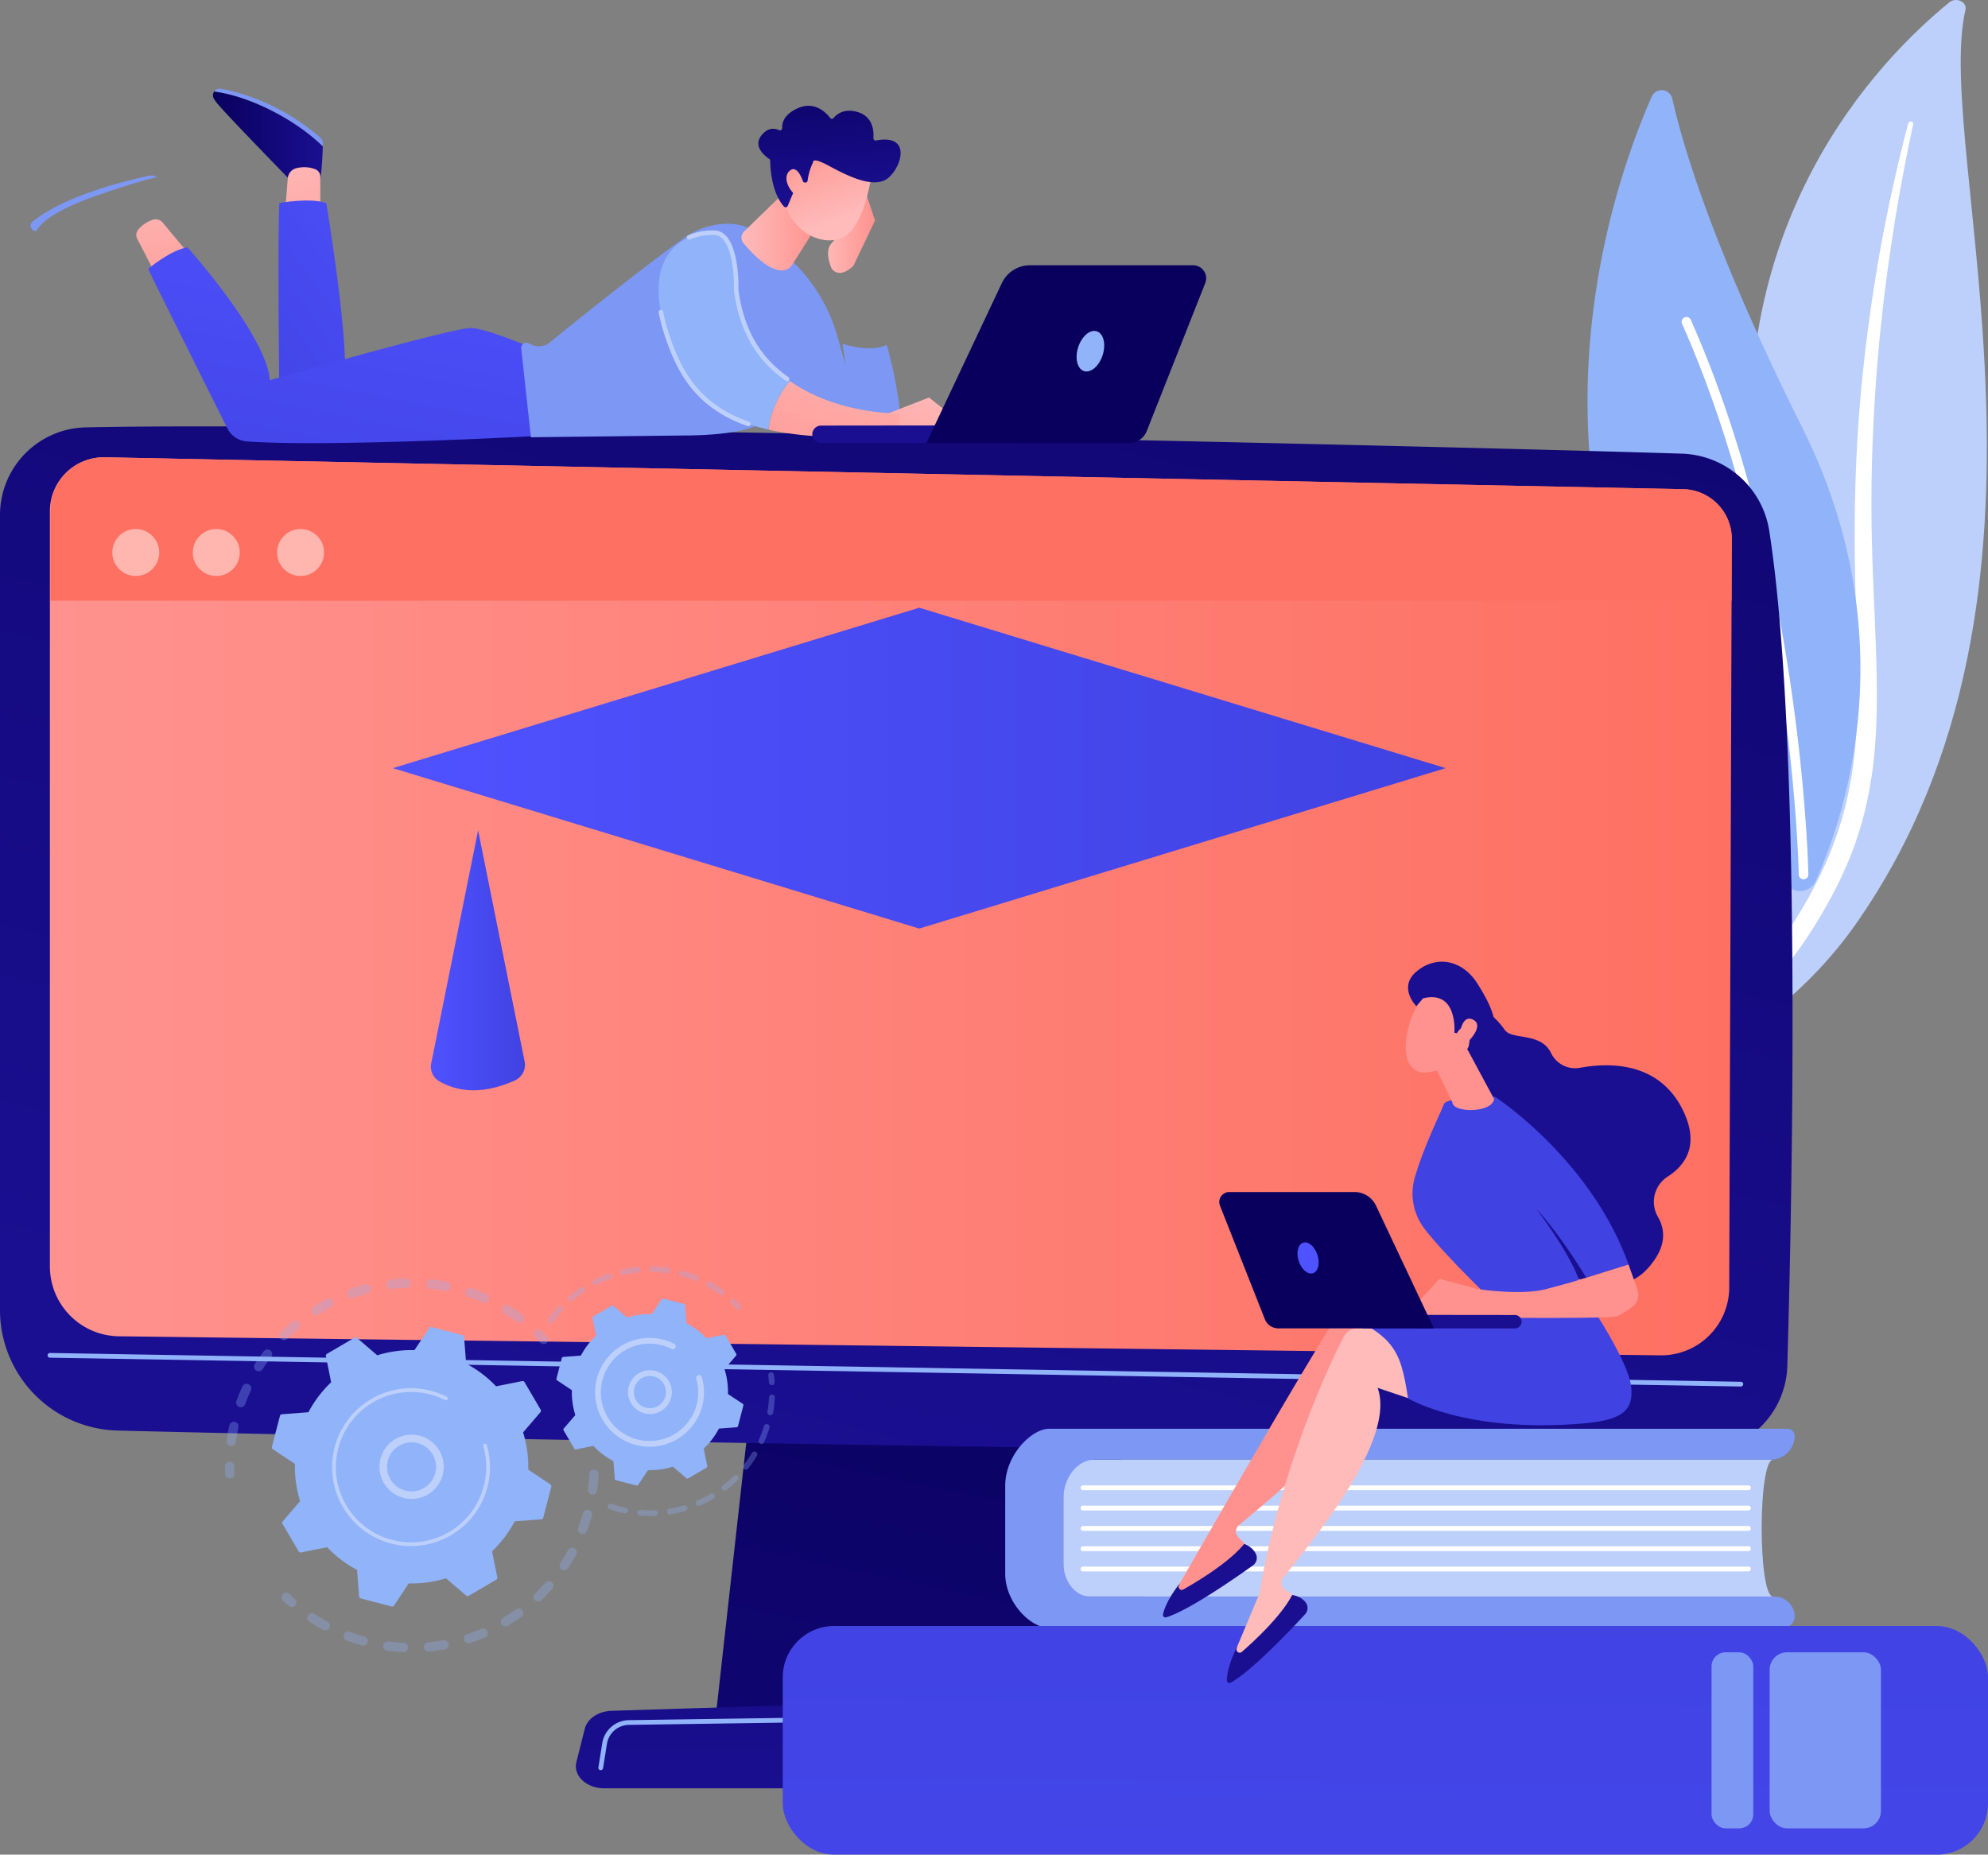 <svg xmlns="http://www.w3.org/2000/svg" xmlns:xlink="http://www.w3.org/1999/xlink" width="828.765" height="773.254" viewBox="0 0 828.765 773.254"><rect x="0" y="0" width="828.765" height="773.254" fill="#808080" stroke="none"/><defs><linearGradient id="a" x1="0.835" y1="-0.575" x2="-0.404" y2="3.986" gradientUnits="objectBoundingBox"><stop offset="0" stop-color="#09005d"/><stop offset="1" stop-color="#1a0f91"/></linearGradient><linearGradient id="b" x1="1.063" y1="-0.858" x2="0.303" y2="0.97" xlink:href="#a"/><linearGradient id="c" y1="0.5" x2="1" y2="0.5" gradientUnits="objectBoundingBox"><stop offset="0" stop-color="#ff928e"/><stop offset="1" stop-color="#fe7062"/></linearGradient><linearGradient id="d" x1="0.934" y1="-7.202" x2="0.463" y2="1.376" xlink:href="#a"/><linearGradient id="e" x1="0.663" y1="-6.507" x2="0.543" y2="-1.225" xlink:href="#c"/><linearGradient id="f" x1="0.736" y1="-4.925" x2="0.466" y2="1.285" gradientUnits="objectBoundingBox"><stop offset="0" stop-color="#4f52ff"/><stop offset="1" stop-color="#4042e2"/></linearGradient><linearGradient id="g" x1="116.352" y1="0.238" x2="115.517" y2="0.678" gradientUnits="objectBoundingBox"><stop offset="0" stop-color="#febbba"/><stop offset="1" stop-color="#ff928e"/></linearGradient><linearGradient id="h" x1="-133.623" y1="-142.622" x2="-133.813" y2="-138.901" xlink:href="#a"/><linearGradient id="i" x1="138.256" y1="0.225" x2="141.659" y2="-1.251" xlink:href="#g"/><linearGradient id="j" x1="-120.709" y1="-164.268" x2="-120.93" y2="-161.159" xlink:href="#a"/><linearGradient id="k" x1="35.605" y1="57.775" x2="36.364" y2="52.011" xlink:href="#f"/><linearGradient id="l" x1="-79.421" y1="-7.302" x2="-79.103" y2="-6.556" xlink:href="#a"/><linearGradient id="m" x1="2.572" y1="-3.309" x2="1.35" y2="-1.022" xlink:href="#f"/><linearGradient id="n" x1="-69.405" y1="0.5" x2="-68.405" y2="0.5" xlink:href="#g"/><linearGradient id="o" x1="-331.992" y1="-18.262" x2="-331.809" y2="-19.342" xlink:href="#g"/><linearGradient id="p" x1="-357.34" y1="-71.558" x2="-355.784" y2="-73.786" xlink:href="#g"/><linearGradient id="q" x1="-281.515" y1="-66.828" x2="-280.902" y2="-65.394" xlink:href="#a"/><linearGradient id="r" x1="-1377.388" y1="-227.12" x2="-1371.4" y2="-234.17" xlink:href="#g"/><linearGradient id="s" x1="-98.528" y1="-42.496" x2="-99.268" y2="-40.059" xlink:href="#a"/><linearGradient id="t" x1="53.612" y1="0.565" x2="58.686" y2="-0.107" xlink:href="#a"/><linearGradient id="u" x1="-763.619" y1="-0.304" x2="-765.459" y2="1.583" xlink:href="#f"/><linearGradient id="v" x1="0" y1="0.5" x2="1" y2="0.5" xlink:href="#a"/><linearGradient id="w" x1="0.266" y1="-0.555" x2="1.073" y2="3.364" xlink:href="#g"/><linearGradient id="y" x1="0.262" y1="-1.081" x2="0.822" y2="2.525" xlink:href="#g"/><linearGradient id="z" x1="1.158" y1="-0.81" x2="-0.045" y2="1.544" xlink:href="#f"/><linearGradient id="aa" x1="0.836" y1="-0.304" x2="0.091" y2="1.558" xlink:href="#f"/><linearGradient id="ab" x1="0" y1="0.5" x2="1" y2="0.5" xlink:href="#g"/><linearGradient id="ae" x1="1.103" y1="-0.458" x2="-1.2" y2="3.981" xlink:href="#g"/><linearGradient id="af" x1="0.619" y1="0.82" x2="0.308" y2="-0.114" xlink:href="#g"/><linearGradient id="ag" x1="0.39" y1="-0.467" x2="0.567" y2="0.954" xlink:href="#a"/><linearGradient id="ah" x1="1.286" y1="2.058" x2="-0.186" y2="-0.895" xlink:href="#g"/><linearGradient id="ai" x1="1.325" y1="-0.956" x2="-0.235" y2="2.067" xlink:href="#g"/><linearGradient id="aj" x1="-80.931" y1="-37.811" x2="-81.671" y2="-35.374" xlink:href="#a"/><linearGradient id="ak" x1="-62.707" y1="0.134" x2="-63.107" y2="0.8" xlink:href="#a"/><linearGradient id="al" x1="0" y1="0.5" x2="1" y2="0.5" xlink:href="#f"/></defs><g transform="translate(-2168.882 -3808.386)"><g transform="translate(1929 3621)"><path d="M1059.251,191.5c.77-3.276-3.839-5.453-6.661-3.165-28.654,23.236-97.5,92.818-80.345,214.418,21.528,152.565-15.277,208.235-61.09,242.193,0,0,62.916-15.969,102.5-72.458C1110.843,433.792,1045.568,249.745,1059.251,191.5Z" fill="#bdd0fb"/><path d="M1037.444,239.149c-3.584,16.985-6.779,34.021-9.248,51.134q-3.859,25.647-5.893,51.443c-1.273,17.19-2.172,34.4-2.223,51.612-.141,17.214.575,34.414,1.363,51.68.677,17.261,1.472,34.646.208,52.154-1.242,17.473-4.92,35.1-12.218,51.62-1.825,4.118-3.743,8.223-5.923,12.19-2.1,4-4.4,7.927-6.778,11.814a186.458,186.458,0,0,1-16.254,22.359,205.026,205.026,0,0,1-42.8,37.456,4.284,4.284,0,0,1-5.418-.616,3.036,3.036,0,0,1,.623-4.617l.011-.008c3.828-2.689,7.616-5.412,11.25-8.271,1.843-1.405,3.611-2.877,5.41-4.321,1.734-1.5,3.536-2.943,5.214-4.488a186.016,186.016,0,0,0,46.7-64.068,150.806,150.806,0,0,0,8.1-24.328,166.019,166.019,0,0,0,3.909-25.2c1.378-16.994.755-34.207.223-51.471-.507-17.268-.879-34.624-.424-51.966q.3-13,1.143-25.992c.251-4.329.6-8.654.939-12.978q.582-6.481,1.259-12.955,2.79-25.887,7.424-51.568c3.189-17.1,6.9-34.114,11.371-50.979a1.051,1.051,0,0,1,1.242-.673A.908.908,0,0,1,1037.444,239.149Z" fill="#fff" style="mix-blend-mode:soft-light;isolation:isolate"/></g><g transform="translate(1929 3621)"><path d="M985.022,556.675a7.213,7.213,0,0,0,11.805-2.01c11.663-25.747,38.053-101.524-5.532-188.823-36.806-73.72-49.758-117.192-54.27-137.334a4.523,4.523,0,0,0-8.553-.831C909.034,271.735,857.71,421.6,985.022,556.675Z" fill="#91b3fa"/><path d="M991.4,553.958a1.954,1.954,0,0,0,.385.031,2,2,0,0,0,1.969-2.03c-.019-1.252-2.456-126.4-49-231.212a2,2,0,1,0-3.656,1.623c46.206,104.052,48.638,228.407,48.658,229.65A2,2,0,0,0,991.4,553.958Z" fill="#fff" style="mix-blend-mode:soft-light;isolation:isolate"/></g><g transform="translate(1929 3621)"><path d="M554.361,758.667,538.225,903.385h187.21L701.05,758.667Z" fill="url(#a)"/><path d="M239.882,402.113V733.555a50.279,50.279,0,0,0,48.984,50.265c121.058,3.122,544.463,10.691,659.7,8.992a36.995,36.995,0,0,0,36.423-35.942c2.222-77,5.831-262.154-7.524-348.114a38.072,38.072,0,0,0-36.4-32.225C839.633,373.286,390.8,362.983,275.61,365.569A36.547,36.547,0,0,0,239.882,402.113Z" fill="url(#b)"/><path d="M260.679,400.5V715.392a29.132,29.132,0,0,0,28.7,29.129L931.99,752.46a28.351,28.351,0,0,0,28.775-28.243l1.075-312.079a20.735,20.735,0,0,0-20.23-20.806L283.692,378.041A22.466,22.466,0,0,0,260.679,400.5Z" fill="url(#c)"/><path d="M965.6,765.461h-.017L260.662,753.45a.987.987,0,0,1,.017-1.973h.017l704.924,12.01a.987.987,0,0,1-.017,1.974Z" fill="#91b3fa"/><path d="M765.76,932.995H491.765c-7.443,0-13.033-5.3-11.594-10.991l3.516-13.905c1.057-4.181,5.658-7.251,11.122-7.422l264.14-8.242c5.708-.178,10.763,2.852,12.006,7.2l6.338,22.146C778.94,927.533,773.323,932.995,765.76,932.995Z" fill="url(#d)"/><path d="M639.261,904.537a.987.987,0,0,1-.014-1.973l11.319-.165a1,1,0,0,1,1,.972.987.987,0,0,1-.973,1l-11.319.165Z" fill="#fff"/><path d="M490.316,925.423a.929.929,0,0,1-.157-.013.987.987,0,0,1-.819-1.129l1.615-10.113a11.376,11.376,0,0,1,11.085-9.6l120.052-1.755a1.008,1.008,0,0,1,1,.973.988.988,0,0,1-.973,1l-120.052,1.755a9.4,9.4,0,0,0-9.166,7.934l-1.614,10.113A.987.987,0,0,1,490.316,925.423Z" fill="#91b3fa"/><path d="M961.752,437.861l.088-25.723a20.735,20.735,0,0,0-20.23-20.806L283.822,378.041A22.355,22.355,0,0,0,260.94,400.5v37.361Z" fill="url(#e)"/><circle cx="9.792" cy="9.792" r="9.792" transform="translate(286.687 407.948)" fill="#fff" opacity="0.49"/><circle cx="9.792" cy="9.792" r="9.792" transform="translate(320.256 407.948)" fill="#fff" opacity="0.49"/><circle cx="9.792" cy="9.792" r="9.792" transform="translate(355.395 407.948)" fill="#fff" opacity="0.49"/></g><g transform="translate(1929 3621)"><path d="M979.046,853.025H683.153V795.976H979.046C972.713,795.977,972.713,853.025,979.046,853.025Z" fill="#bdd0fb"/><path d="M683.153,838.749V812.641c0-9.2,5.848-16.664,13.061-16.664H977.8a10.088,10.088,0,0,0,10.271-9.894h0a3.065,3.065,0,0,0-3.121-3.006H677.2c-7.058,0-18.263,10.689-18.263,23.874v36.464c0,12.431,10.878,22.51,17.532,22.51H983.329a4.656,4.656,0,0,0,4.74-4.566h0a8.5,8.5,0,0,0-8.651-8.334H694.342C688.163,853.025,683.153,846.634,683.153,838.749Z" fill="#7d97f4"/><path d="M968.8,808.682H691.359a1,1,0,0,1,0-2H968.8a1,1,0,0,1,0,2Z" fill="#fff"/><path d="M968.8,817.149H691.359a1,1,0,0,1,0-2H968.8a1,1,0,0,1,0,2Z" fill="#fff"/><path d="M968.8,825.618H691.359a1,1,0,0,1,0-2H968.8a1,1,0,0,1,0,2Z" fill="#fff"/><path d="M968.8,834.085H691.359a1,1,0,0,1,0-2H968.8a1,1,0,0,1,0,2Z" fill="#fff"/><path d="M968.8,842.554H691.359a1,1,0,0,1,0-2H968.8a1,1,0,0,1,0,2Z" fill="#fff"/><rect width="502.452" height="95.324" rx="21.391" transform="translate(1068.647 960.64) rotate(180)" fill="url(#f)"/><rect width="46.392" height="73.413" rx="7.242" transform="translate(1024.017 949.685) rotate(180)" fill="#7d97f4"/><rect width="17.407" height="73.413" rx="5.89" transform="translate(970.801 949.685) rotate(180)" fill="#7d97f4"/></g><g transform="translate(1929 3621)"><path d="M731.587,847.734c.115-.044,61.559-107.647,69.861-117.773a6.437,6.437,0,0,1,5.747-2.31l17.15,2.044,20.147,43.586-33.565-19.548c3.321,22.971-39.8,57.107-54.586,69.564a3.4,3.4,0,0,0-.269,4.947l5.9,6.18a67.808,67.808,0,0,1-33.5,19.051Z" fill="url(#g)"/><path d="M758.561,831.089s3.768,1.217,5.044,4.573a3.839,3.839,0,0,1-1.444,4.424c-6.205,4.446-26.67,18.8-36.115,21.607a1.068,1.068,0,0,1-1.336-1.259c.485-2.194,2.052-6.575,7.1-12.989l-.453.917a1.312,1.312,0,0,0,1.816,1.731C739.493,846.528,752.359,838.723,758.561,831.089Z" fill="url(#h)"/><path d="M755.52,874.143c.1-.066,9.322-22.277,9.425-22.343,8.452-51.461,29.074-95.534,35.156-107.131a6.434,6.434,0,0,1,5.16-3.425l17.209-1.469,28.551,38.607-36.827-12.351c7.9,21.823-27.417,63.98-39.378,79.171a3.4,3.4,0,0,0,.738,4.9l7.032,4.858A67.8,67.8,0,0,1,753.635,880.4Z" fill="url(#i)"/><path d="M778.567,852.384s3.936.429,5.865,3.457a3.841,3.841,0,0,1-.519,4.626c-5.176,5.608-22.314,23.8-30.994,28.468a1.068,1.068,0,0,1-1.564-.962c.031-2.247.679-6.855,4.328-14.158l-.259.989a1.313,1.313,0,0,0,2.13,1.328C763.018,871.362,774.038,861.115,778.567,852.384Z" fill="url(#j)"/><path d="M903.022,731.644s15.567,23.154,16.844,33.717-4.3,14.214-20.6,15.561c-48.488,4.009-72.391-10.523-72.391-10.523C823.56,749.25,821.2,743.87,793.5,732.371c0,0,35.038,2.781,42.09.045S903.022,731.644,903.022,731.644Z" fill="url(#k)"/><path d="M834.391,612.612s15.947-18.867,32.9,4.281c3.07,4.193,14.863.734,19.187,9.509a11.139,11.139,0,0,0,12.02,6.189c12.371-2.282,32.591-2.474,42.574,16.912,7.621,14.8,1.738,23.457-5.88,28.394a12.487,12.487,0,0,0-4.208,16.733c3.245,5.51,3.855,12.972-4.524,21.952-18.777,20.125-55.946-12.771-55.946-12.771L841,634.074Z" fill="url(#l)"/><path d="M860.921,728.578s-18.129-17.262-27.053-28.7a24.26,24.26,0,0,1-4.107-21.832c4.074-13.726,11.314-27.942,11.974-30.155,1.012-3.392,21.339-3.25,21.339-3.25s40,25.959,55.715,69.933l-17.65,5.495s-10.443-17.521-20.762-28.661c0,0,17.855,23.588,18.484,33.245Z" fill="url(#m)"/><path d="M826.38,735.39,840,720.57l15.731,4.236s18.341,2.841,28.838,0l10.5-2.841,23.721-7.386,3.726,10.529a6.341,6.341,0,0,1-2.316,7.284,41.813,41.813,0,0,1-5.991,3.731c-3.124,1.367-71.961.433-71.961.433Z" fill="url(#n)"/><path d="M849.1,620.206l13.662,25.4c-.9,5.546-14.869,5.7-17.027,2.391a3.266,3.266,0,0,1-.428-1.12l-8.173-16.975c-.351-1.655,4.187-7.233,5.68-8.028l5.431-2.89C850.34,617.875,841.615,617.788,849.1,620.206Z" fill="url(#o)"/><path d="M835.723,600.405s-6.913,5.315-9.26,17.928,2.956,16.766,8.1,16.181,12.528-2.632,18.471-11.939S844.808,593.872,835.723,600.405Z" fill="url(#p)"/><path d="M846.194,617.959s1.566-17.965-13.053-14.349l-2.8,3.293s-7.728-7.712-.093-14.355,18.842-5.738,25.668,5.105,9.533,18.587,4.8,25.867-8.969,1.538-8.969,1.538,2-6.174-.119-8.644-4.4,1.777-4.4,1.777Z" fill="url(#q)"/><path d="M848.307,619.361s.75-9.239,5.587-6.9-1.169,8.659-3.6,10.834Z" fill="url(#r)"/><path d="M871.47,741.256c-.048,0-.1,0-.144,0l-62.654-.068a2.8,2.8,0,1,1,.006-5.609l62.654.069a2.8,2.8,0,0,1,.138,5.6Z" fill="url(#s)"/><path d="M752.348,684.37h52.179a9.945,9.945,0,0,1,8.995,5.7l24.122,51.149H772.8a6.042,6.042,0,0,1-5.621-3.822l-18.706-47.331A4.167,4.167,0,0,1,752.348,684.37Z" fill="url(#t)"/><path d="M789.109,710.6c1.131,3.513.295,6.925-1.866,7.62s-4.83-1.588-5.96-5.1-.3-6.925,1.865-7.62S787.978,707.083,789.109,710.6Z" fill="url(#u)"/></g><g transform="translate(1929 3621)"><path d="M374.461,248.449c.015-.423.028-.81.039-1.146a3.2,3.2,0,0,0-1.06-2.489c-4.135-3.713-19.622-16.449-41.508-20.416a2.723,2.723,0,0,0-2.776,1.161,57.937,57.937,0,0,1,7.563,1.552C347.537,229.953,363.267,237.515,374.461,248.449Z" fill="#7d97f4"/><path d="M336.719,227.111a57.937,57.937,0,0,0-7.563-1.552,2.759,2.759,0,0,0-.071,3.035,18.806,18.806,0,0,0,1.328,1.876c3.425,4.289,31.107,32.691,31.107,32.691s8.789,1.072,11.475-.485c.871-.505,1.3-9.627,1.466-14.227C363.267,237.515,347.537,229.953,336.719,227.111Z" fill="url(#v)"/><path d="M373.408,277.948V261.032a3.305,3.305,0,0,0-2.274-3.158,12.971,12.971,0,0,0-8.262-.2,4.773,4.773,0,0,0-3.026,4.112l-1.261,15.8Z" fill="url(#w)"/><path d="M306.319,262.969a3.429,3.429,0,0,0-1.1-1.64c-3.55.7-10.945,2.658-26.1,8.007-17.565,6.2-22.706,11.617-24.187,14.513,7.526,2.2,24.63,5.573,49.166.778l4.847-2.273S308.615,270.533,306.319,262.969Z" fill="url(#v)"/><path d="M279.129,269.336c15.15-5.349,22.545-7.306,26.1-8.007a3.426,3.426,0,0,0-2.9-.727c-8.723,1.815-35.081,8.019-48.855,19.186a2.211,2.211,0,0,0,.719,3.836c.238.074.49.149.751.225C256.423,280.953,261.564,275.538,279.129,269.336Z" fill="#7d97f4"/><path d="M318.033,292.571,307.71,280.2a3.827,3.827,0,0,0-4.131-1.192,14.117,14.117,0,0,0-5.972,3.972,3.506,3.506,0,0,0-.515,3.974l7.51,14.554Z" fill="url(#y)"/><path d="M356.324,272.059s12.6-2.419,19.588,0c0,0,9.213,55.293,7.629,73.072l-27.217,5.532S355.55,288.365,356.324,272.059Z" fill="url(#z)"/><path d="M468.03,368.938s-89.005,5-125.13,2.505a10,10,0,0,1-8.262-5.511c-7.743-15.5-30.962-62.012-33-66.451,0,0,9.431-7.879,16.394-8.967,0,0,32.966,36.674,34.344,55.384,0,0,76.341-21.956,83.881-21.748s30.662,10.525,30.662,10.525Z" fill="url(#aa)"/><path d="M586.675,299.563s-3.266-6.789-.433-10.372,13.044-14.674,13.044-14.674l1.187-7.664,4.2,12.484-9.005,18.833S590.391,303.873,586.675,299.563Z" fill="url(#ab)"/><path d="M609.544,331.146a142.344,142.344,0,0,0-13.881-32.976l-8.988,1.393,4.436,31.158C594.5,331.747,603.758,334.087,609.544,331.146Z" fill="url(#ab)"/><path d="M615.365,361.486a184.165,184.165,0,0,0-5.821-30.34c-5.786,2.941-15.041.6-18.433-.425l1.273,8.947-3.407-12.049a69.943,69.943,0,0,0-25.1-36.747l-8.459-6.4c-8.312-6.289-21.6-4.117-30.082,1.944-18.827,13.457-46.775,36.017-56.317,43.778a7.023,7.023,0,0,1-7.279.97l-1.592-.7a2.133,2.133,0,0,0-2.983,2.187l4.051,37.039,64.678-.747c7.755,0,30.221-.8,33.795-7.682l5.98-14.679c14.016,11.919,31.993,20.108,41.626,22.494C611.732,370.171,615.893,366.3,615.365,361.486Z" fill="#7d97f4"/><path d="M569.939,264.6l-19.883,19.315a3.538,3.538,0,0,0-.262,4.8c6.133,7.307,11.4,11.139,15.772,11.427a5.12,5.12,0,0,0,4.61-2.428l10.569-16.664Z" fill="url(#ab)"/><path d="M610.07,359.777l17.1-6.656,19.885,15.818-35.607.133Z" fill="url(#ae)"/><path d="M603.279,260.137s-2.713,19.079-10.042,24.946-21.608,1.449-26.431-12.934l9.61-24.592Z" fill="url(#af)"/><path d="M575.333,263.471a.945.945,0,0,0,1.228-.757,24.677,24.677,0,0,1,2.262-7.621s-.7-2.5,6.326,1.279,17.577,9.336,23.79,6.028c6.056-3.225,12.192-19.454-3.816-16.447a.944.944,0,0,1-1.123-.989c.2-2.668-.068-8.8-6.282-10.774-5.816-1.843-9,.782-10.311,2.366a.938.938,0,0,1-1.47-.023c-1.743-2.275-6.473-7.115-13.438-4.046-5.736,2.528-6.628,6.061-6.534,8.263a.942.942,0,0,1-1.342.9c-1.756-.81-4.582-1.23-7.289,2.161-3.743,4.689,1.605,8.755,3.21,9.822a.946.946,0,0,1,.428.779c.015,2.439.4,13.076,5.726,19.075a.952.952,0,0,0,1.583-.273l4.1-9.78a.949.949,0,0,1,1.166-.536Z" fill="url(#ag)"/><path d="M575.42,265.457s-2.507-10.21-6.314-6.895.992,10.61,5.354,12Z" fill="url(#ah)"/><path d="M546.785,308.522s.767-23.619-8.936-24.094c-12.049-.589-31.416,8.143-19.887,42.759,6.37,19.125,15.968,33.316,42.321,39.328a39.024,39.024,0,0,1,8.923-20.253C558.469,338.7,549.373,326.907,546.785,308.522Z" fill="#91b3fa"/><path d="M568,346.329a.942.942,0,0,1-.543-.172c-12.364-8.712-19.228-20.63-21.6-37.5a1.1,1.1,0,0,1-.009-.162c.2-6.312-.845-22.769-8.038-23.121a23.512,23.512,0,0,0-10.274,1.849.945.945,0,1,1-.75-1.734,25.5,25.5,0,0,1,11.116-2c10.307.5,9.887,23.165,9.836,24.985,2.308,16.279,8.922,27.766,20.81,36.143a.944.944,0,0,1-.544,1.716Z" fill="#bdd0fb"/><path d="M551.9,365.086a.949.949,0,0,1-.308-.052c-21.861-7.544-29.511-22.505-34.521-37.548a78.076,78.076,0,0,1-2.6-9.757.944.944,0,0,1,1.854-.358,75.963,75.963,0,0,0,2.541,9.518c4.857,14.584,12.258,29.083,33.345,36.36a.944.944,0,0,1-.308,1.837Z" fill="#bdd0fb"/><path d="M614.911,368.938l-.04-9.161s-25.678.568-45.665-13.515a39.024,39.024,0,0,0-8.923,20.253C573.618,369.557,591.238,370.507,614.911,368.938Z" fill="url(#ai)"/><path d="M581.995,372.135c.062,0,.125.005.188,0l81.672-.089a3.655,3.655,0,1,0-.008-7.311l-81.673.09a3.655,3.655,0,0,0-.179,7.306Z" fill="url(#aj)"/><path d="M737.275,297.982H669.257a12.964,12.964,0,0,0-11.725,7.434l-31.444,66.676h84.527a7.88,7.88,0,0,0,7.328-4.983l24.383-61.7A5.431,5.431,0,0,0,737.275,297.982Z" fill="url(#ak)"/><path d="M689.356,332.168c-1.474,4.58-.385,9.027,2.432,9.934s6.3-2.07,7.77-6.65.385-9.026-2.432-9.933S690.83,327.589,689.356,332.168Z" fill="#91b3fa"/></g><g transform="translate(1929 3621)"><path d="M623.094,440.759,403.652,507.647l219.442,66.888,219.441-66.888Z" fill="url(#al)"/><path d="M623.094,586.459l-138.111-42.1V640.53a33.432,33.432,0,0,0,26.48,32.71c74.169,15.726,145.487,16.214,213.775.515A33.362,33.362,0,0,0,751.029,641.2V547.463Z" fill="url(#al)"/><path d="M454.478,637.875q-18,8-31.476.336a7.042,7.042,0,0,1-3.339-7.526L439.2,533.573l19.383,96.378A7.137,7.137,0,0,1,454.478,637.875Z" fill="url(#al)"/><path d="M623.094,497.738,436.352,517.581v32.394h5.534l.568-28.39Z" fill="url(#al)"/></g><g transform="translate(1929 3621)"><g opacity="0.3"><path d="M487.82,800.129a1.951,1.951,0,0,1,1.646,2.025c-.11,2.2-.318,4.431-.617,6.626a1.951,1.951,0,0,1-2.2,1.67l-.037-.006a1.951,1.951,0,0,1-1.633-2.191c.285-2.085.482-4.2.587-6.294a1.952,1.952,0,0,1,2.251-1.83Zm-2.74,16.777a1.88,1.88,0,0,1,.227.049,1.952,1.952,0,0,1,1.355,2.4c-.6,2.132-1.288,4.259-2.058,6.323a1.952,1.952,0,1,1-3.657-1.364c.733-1.961,1.39-3.983,1.956-6.009A1.95,1.95,0,0,1,485.08,816.906Zm-6.366,15.756a1.927,1.927,0,0,1,.63.213,1.952,1.952,0,0,1,.786,2.645c-1.053,1.942-2.2,3.863-3.419,5.708a1.951,1.951,0,0,1-3.259-2.147c1.155-1.752,2.247-3.576,3.247-5.42A1.949,1.949,0,0,1,478.714,832.662Zm-9.731,13.94a1.952,1.952,0,0,1,1.162,3.218c-1.461,1.658-3.012,3.273-4.608,4.8a1.952,1.952,0,0,1-2.7-2.821c1.517-1.45,2.99-2.984,4.378-4.561A1.95,1.95,0,0,1,468.983,846.6Zm-12.6,11.42a1.95,1.95,0,0,1,.841,3.51c-1.788,1.29-3.657,2.521-5.555,3.659a1.951,1.951,0,1,1-2.007-3.346c1.8-1.082,3.58-2.252,5.28-3.478A1.943,1.943,0,0,1,456.388,858.022Zm-14.806,8.348a1.951,1.951,0,0,1,.465,3.724c-2.033.864-4.128,1.652-6.228,2.34a1.951,1.951,0,0,1-1.216-3.708c1.995-.655,3.986-1.4,5.917-2.223A1.942,1.942,0,0,1,441.582,866.37Zm-71.364-6.411a1.928,1.928,0,0,1,.769.3c1.752,1.151,3.579,2.24,5.428,3.238a1.951,1.951,0,1,1-1.853,3.434c-1.948-1.05-3.871-2.2-5.717-3.409a1.952,1.952,0,0,1,1.373-3.56ZM425.3,871.227a1.951,1.951,0,0,1,.044,3.849c-2.174.39-4.391.691-6.591.893a1.951,1.951,0,1,1-.357-3.886c2.089-.192,4.194-.477,6.259-.848A1.942,1.942,0,0,1,425.3,871.227Zm-39.916-3.6a1.994,1.994,0,0,1,.379.1c1.967.73,3.992,1.384,6.017,1.945a1.951,1.951,0,1,1-1.042,3.761c-2.131-.591-4.261-1.279-6.331-2.046a1.951,1.951,0,0,1,.977-3.758Zm22.961,4.7a1.951,1.951,0,0,1-.4,3.877c-2.2-.106-4.433-.309-6.624-.6l-.042-.005a1.951,1.951,0,0,1,.561-3.862c2.082.28,4.2.472,6.293.573C408.211,872.308,408.281,872.315,408.349,872.325Z" fill="#91b3fa"/><path d="M359.492,851.433a1.95,1.95,0,0,1,1.045.516c.727.7,1.482,1.386,2.241,2.055a1.951,1.951,0,1,1-2.577,2.929c-.8-.7-1.593-1.429-2.359-2.16a1.952,1.952,0,0,1,1.65-3.34Z" fill="#91b3fa"/></g><g opacity="0.3"><path d="M335.916,796.815a1.953,1.953,0,0,1,1.649,1.919c0,1.006.029,2.029.076,3.04a1.952,1.952,0,0,1-3.9.178c-.048-1.064-.075-2.142-.08-3.2a1.953,1.953,0,0,1,1.943-1.96A2.125,2.125,0,0,1,335.916,796.815Z" fill="#91b3fa"/><path d="M423.528,721.321q1.33.209,2.664.462a1.951,1.951,0,0,1-.729,3.834c-2.052-.391-4.115-.7-6.155-.913a1.951,1.951,0,0,1,.411-3.881C420.981,720.956,422.262,721.124,423.528,721.321Zm12.629,3.075a1.984,1.984,0,0,1,.323.079c2.064.693,4.122,1.481,6.115,2.342a1.951,1.951,0,1,1-1.547,3.582c-1.894-.818-3.849-1.566-5.81-2.225a1.951,1.951,0,0,1,.919-3.778Zm-26.7-3.943a1.951,1.951,0,0,1-.241,3.878c-2.06.065-4.146.219-6.2.46a1.952,1.952,0,0,1-.452-3.877c2.163-.253,4.359-.415,6.529-.484A2.082,2.082,0,0,1,409.457,720.453Zm41.88,10.981a1.968,1.968,0,0,1,.711.26c1.859,1.129,3.693,2.35,5.45,3.63a1.951,1.951,0,0,1-2.3,3.154c-1.669-1.216-3.41-2.376-5.176-3.447a1.952,1.952,0,0,1,1.313-3.6Zm-58.428-8.606a1.952,1.952,0,0,1,.19,3.818c-1.995.517-4,1.126-5.947,1.811a1.951,1.951,0,0,1-1.293-3.682c2.055-.721,4.161-1.363,6.261-1.907A1.977,1.977,0,0,1,392.909,722.828Zm-15.627,5.95a1.951,1.951,0,0,1,.592,3.664c-1.839.943-3.66,1.975-5.411,3.066A1.951,1.951,0,0,1,370.4,732.2c1.843-1.148,3.759-2.234,5.694-3.226A1.939,1.939,0,0,1,377.282,728.778Zm-13.957,9.214a1.952,1.952,0,0,1,.945,3.429c-1.591,1.322-3.143,2.725-4.614,4.171a1.951,1.951,0,1,1-2.736-2.783c1.548-1.522,3.182-3,4.856-4.39A1.952,1.952,0,0,1,363.325,737.992ZM351.709,750.03a1.953,1.953,0,0,1,1.243,3.12c-1.263,1.637-2.47,3.346-3.588,5.08a1.951,1.951,0,1,1-3.28-2.114c1.178-1.827,2.449-3.627,3.778-5.35A1.951,1.951,0,0,1,351.709,750.03Zm-8.692,14.3a1.975,1.975,0,0,1,.522.16,1.951,1.951,0,0,1,.948,2.591c-.869,1.87-1.669,3.8-2.379,5.744a1.951,1.951,0,0,1-3.665-1.341c.747-2.043,1.59-4.078,2.5-6.046A1.953,1.953,0,0,1,343.017,764.33Zm-5.335,15.85c.039.006.079.014.118.022a1.951,1.951,0,0,1,1.489,2.323c-.325,1.486-.608,3-.842,4.5q-.126.814-.235,1.628a1.951,1.951,0,0,1-2.192,1.676,1.93,1.93,0,0,1-1.676-2.192q.114-.857.247-1.712c.246-1.578.544-3.171.886-4.734A1.952,1.952,0,0,1,337.682,780.18Z" fill="#91b3fa"/><path d="M464.627,741.675a1.952,1.952,0,0,1,1.053.523c.76.733,1.52,1.5,2.257,2.268a1.951,1.951,0,0,1-2.822,2.7c-.7-.734-1.422-1.459-2.144-2.155a1.951,1.951,0,0,1,1.656-3.332Z" fill="#91b3fa"/></g><path d="M458.543,763.633a.911.911,0,0,0-.966-.433l-10.883,2.182a48.336,48.336,0,0,0-12.485-9.461l-.849-11.06a.914.914,0,0,0-.679-.813L419.8,740.684a.911.911,0,0,0-.989.377l-6.149,9.233a48.343,48.343,0,0,0-15.517,2.149l-8.426-7.225a.911.911,0,0,0-1.054-.1l-11.488,6.73a.911.911,0,0,0-.433.966l2.182,10.883a48.353,48.353,0,0,0-9.461,12.485l-11.06.85a.912.912,0,0,0-.813.678L353.227,790.6a.913.913,0,0,0,.377.99l9.233,6.148a48.335,48.335,0,0,0,2.149,15.517l-7.225,8.427a.912.912,0,0,0-.1,1.054L364.4,834.22a.912.912,0,0,0,.966.434l10.883-2.183a48.337,48.337,0,0,0,12.485,9.461l.849,11.061a.912.912,0,0,0,.678.812l12.883,3.364a.912.912,0,0,0,.989-.377l6.148-9.233a48.335,48.335,0,0,0,15.517-2.148l8.427,7.224a.909.909,0,0,0,1.054.095L446.764,846a.914.914,0,0,0,.433-.966l-2.182-10.883a48.377,48.377,0,0,0,9.461-12.485l11.06-.849a.912.912,0,0,0,.812-.679l3.364-12.882a.913.913,0,0,0-.377-.99l-9.232-6.148a48.367,48.367,0,0,0-2.149-15.517l7.225-8.426a.912.912,0,0,0,.094-1.055Z" fill="#91b3fa"/><path d="M413.538,785.7a13.392,13.392,0,1,1-1.959-.159A13.6,13.6,0,0,1,413.538,785.7Zm-3.669,23.361a10.461,10.461,0,0,0,1.517.123,10.218,10.218,0,1,0-1.517-.123Z" fill="#bdd0fb"/><path d="M416.242,766.562a33.6,33.6,0,0,1,3.31.689h0q.519.135,1.034.287a33.127,33.127,0,0,1,4.919,1.892l.064.03c.061.03.122.059.183.09.119.058.237.117.354.176a.78.78,0,1,1-.7,1.393,31.382,31.382,0,0,0-35.512,5.029,31.153,31.153,0,0,0-8.981,15.022,31.741,31.741,0,0,0-.657,3.158,31.347,31.347,0,1,0,61.082-4.014.781.781,0,0,1,1.5-.438,32.826,32.826,0,0,1,.923,14.255,32.915,32.915,0,0,1-40.833,26.8,32.915,32.915,0,0,1-24.214-36.837,33.494,33.494,0,0,1,.689-3.316,32.915,32.915,0,0,1,36.843-24.213Z" fill="#bdd0fb"/><g opacity="0.3"><path d="M561.526,759.566a1.2,1.2,0,0,1,1.008,1.034c.134,1.014.239,2.046.312,3.068a1.205,1.205,0,0,1-2.4.171c-.07-.974-.17-1.957-.3-2.925a1.206,1.206,0,0,1,1.037-1.353A1.239,1.239,0,0,1,561.526,759.566Z" fill="#91b3fa"/><path d="M561.888,768.83a1.2,1.2,0,0,1,1.017,1.254,52.374,52.374,0,0,1-.549,5.273q-.086.549-.183,1.1a1.247,1.247,0,0,1-1.4.977,1.206,1.206,0,0,1-.977-1.4q.094-.527.176-1.052a50.17,50.17,0,0,0,.523-5.029,1.194,1.194,0,0,1,1.39-1.127ZM559.7,781.15a1.278,1.278,0,0,1,.169.039,1.206,1.206,0,0,1,.8,1.506,52.159,52.159,0,0,1-2.252,6.006,1.2,1.2,0,0,1-2.2-.983,50.268,50.268,0,0,0,2.148-5.73A1.206,1.206,0,0,1,559.7,781.15Zm-5.109,11.423a1.2,1.2,0,0,1,.844,1.816,52.026,52.026,0,0,1-3.662,5.272,1.2,1.2,0,0,1-1.89-1.495,49.628,49.628,0,0,0,3.491-5.027A1.206,1.206,0,0,1,554.593,792.573Zm-7.762,9.817a1.2,1.2,0,0,1,.66,2.049,52.166,52.166,0,0,1-4.839,4.215,1.205,1.205,0,0,1-1.467-1.913,49.976,49.976,0,0,0,4.614-4.018A1.2,1.2,0,0,1,546.831,802.39Zm-9.923,7.624a1.206,1.206,0,0,1,.427,2.23,52.816,52.816,0,0,1-5.714,2.911,1.205,1.205,0,0,1-.961-2.211,50.14,50.14,0,0,0,5.451-2.778A1.21,1.21,0,0,1,536.908,810.014ZM525.437,815a1.205,1.205,0,0,1,.156,2.347,52,52,0,0,1-6.251,1.429,1.205,1.205,0,0,1-.391-2.379,49.378,49.378,0,0,0,5.96-1.362A1.18,1.18,0,0,1,525.437,815ZM513.1,817.025a1.205,1.205,0,0,1-.14,2.395,52.446,52.446,0,0,1-6.414-.148,1.206,1.206,0,0,1,.2-2.4,49.611,49.611,0,0,0,6.117.142A1.2,1.2,0,0,1,513.1,817.025ZM494.586,814.3a1.3,1.3,0,0,1,.207.051,49.864,49.864,0,0,0,5.12,1.453c.262.061.521.118.779.171a1.205,1.205,0,0,1-.493,2.36c-.276-.058-.551-.118-.826-.182a52.335,52.335,0,0,1-5.362-1.522,1.205,1.205,0,0,1,.575-2.331Z" fill="#91b3fa"/></g><g opacity="0.3"><path d="M518.225,715.86a1.205,1.205,0,0,1-.356,2.384,49.874,49.874,0,0,0-6-.488,1.205,1.205,0,1,1,.049-2.41,52.642,52.642,0,0,1,6.288.511Zm6.041,1.235a.974.974,0,0,1,.128.027,52.91,52.91,0,0,1,5.987,1.993,1.206,1.206,0,0,1-.9,2.238,50.46,50.46,0,0,0-5.713-1.9,1.205,1.205,0,0,1,.5-2.355Zm-18.344-1.483A1.2,1.2,0,0,1,505.86,718a50.035,50.035,0,0,0-5.94.978,1.206,1.206,0,0,1-.535-2.351,52.212,52.212,0,0,1,6.227-1.024A1.187,1.187,0,0,1,505.922,715.612Zm29.767,6.075a1.2,1.2,0,0,1,.4.136,51.518,51.518,0,0,1,5.332,3.383,1.2,1.2,0,1,1-1.413,1.952,49.529,49.529,0,0,0-5.083-3.225,1.205,1.205,0,0,1,.767-2.246Zm-41.764-3.342a1.205,1.205,0,0,1,.224,2.325,49.481,49.481,0,0,0-5.529,2.376,1.205,1.205,0,1,1-1.084-2.153,52.475,52.475,0,0,1,5.8-2.492A1.207,1.207,0,0,1,493.925,718.345Zm-10.992,5.531a1.2,1.2,0,0,1,.483,2.194,50.342,50.342,0,0,0-4.8,3.631,1.2,1.2,0,1,1-1.567-1.831,52.636,52.636,0,0,1,5.034-3.806A1.2,1.2,0,0,1,482.933,723.876Zm-9.351,8.006a1.2,1.2,0,0,1,.7,2.005,49.281,49.281,0,0,0-3.79,4.677,1.205,1.205,0,0,1-1.962-1.4,51.961,51.961,0,0,1,3.975-4.905A1.2,1.2,0,0,1,473.582,731.882Z" fill="#91b3fa"/><path d="M545.706,728.941a1.2,1.2,0,0,1,.634.309c.756.7,1.493,1.431,2.194,2.164a1.205,1.205,0,0,1-1.743,1.665c-.668-.7-1.372-1.394-2.093-2.065a1.205,1.205,0,0,1,1.008-2.073Z" fill="#91b3fa"/></g><path d="M542.32,744.171a.609.609,0,0,0-.646-.29l-7.282,1.46a32.37,32.37,0,0,0-8.355-6.331l-.568-7.4a.609.609,0,0,0-.454-.543l-8.62-2.251a.609.609,0,0,0-.662.252l-4.114,6.178a32.363,32.363,0,0,0-10.384,1.438l-5.638-4.835a.611.611,0,0,0-.706-.063l-7.687,4.5a.611.611,0,0,0-.29.646l1.461,7.282a32.346,32.346,0,0,0-6.331,8.355l-7.4.568a.61.61,0,0,0-.544.454l-2.251,8.62a.61.61,0,0,0,.252.662l6.178,4.114a32.388,32.388,0,0,0,1.438,10.384l-4.834,5.638a.611.611,0,0,0-.064.706l4.5,7.687a.611.611,0,0,0,.646.29l7.283-1.461a32.347,32.347,0,0,0,8.354,6.331l.569,7.4a.61.61,0,0,0,.454.544l8.62,2.251a.609.609,0,0,0,.662-.252l4.114-6.178a32.357,32.357,0,0,0,10.383-1.438l5.639,4.834a.609.609,0,0,0,.7.064l7.687-4.5a.611.611,0,0,0,.29-.647l-1.46-7.282A32.347,32.347,0,0,0,539.6,783l7.4-.568a.61.61,0,0,0,.543-.455l2.251-8.62a.61.61,0,0,0-.252-.662l-6.178-4.114a32.332,32.332,0,0,0-1.438-10.383l4.835-5.639a.609.609,0,0,0,.063-.705Z" fill="#91b3fa"/><path d="M512.243,758.782a9.132,9.132,0,1,1-1.347-.11A9.255,9.255,0,0,1,512.243,758.782Zm-2.458,15.632a6.9,6.9,0,0,0,.982.08,6.706,6.706,0,0,0,.109-13.412h0a6.706,6.706,0,0,0-1.091,13.332Z" fill="#bdd0fb"/><path d="M514.142,745.461a22.907,22.907,0,0,1,6.595,2.085l.186.093a1.205,1.205,0,0,1,.648,1.26,1.188,1.188,0,0,1-.116.359,1.207,1.207,0,0,1-1.619.532,20.333,20.333,0,0,0-4.042-1.526h0l-.23-.059a20.092,20.092,0,0,0-9.938.026,20.411,20.411,0,0,0-5.059,2.065l-.039.023c-.04.023-.08.045-.119.069a20.156,20.156,0,0,0-9.376,12.382,20.56,20.56,0,0,0-.426,2.044,20.294,20.294,0,0,0,39.693,8.21,20.472,20.472,0,0,0,.42-2.018,20.233,20.233,0,0,0-.569-8.79,1.183,1.183,0,0,1-.035-.523,1.205,1.205,0,0,1,2.348-.153,22.7,22.7,0,1,1-44.239,2.908,23.218,23.218,0,0,1,.475-2.287A22.736,22.736,0,0,1,514.142,745.461Z" fill="#bdd0fb"/></g></g></svg>